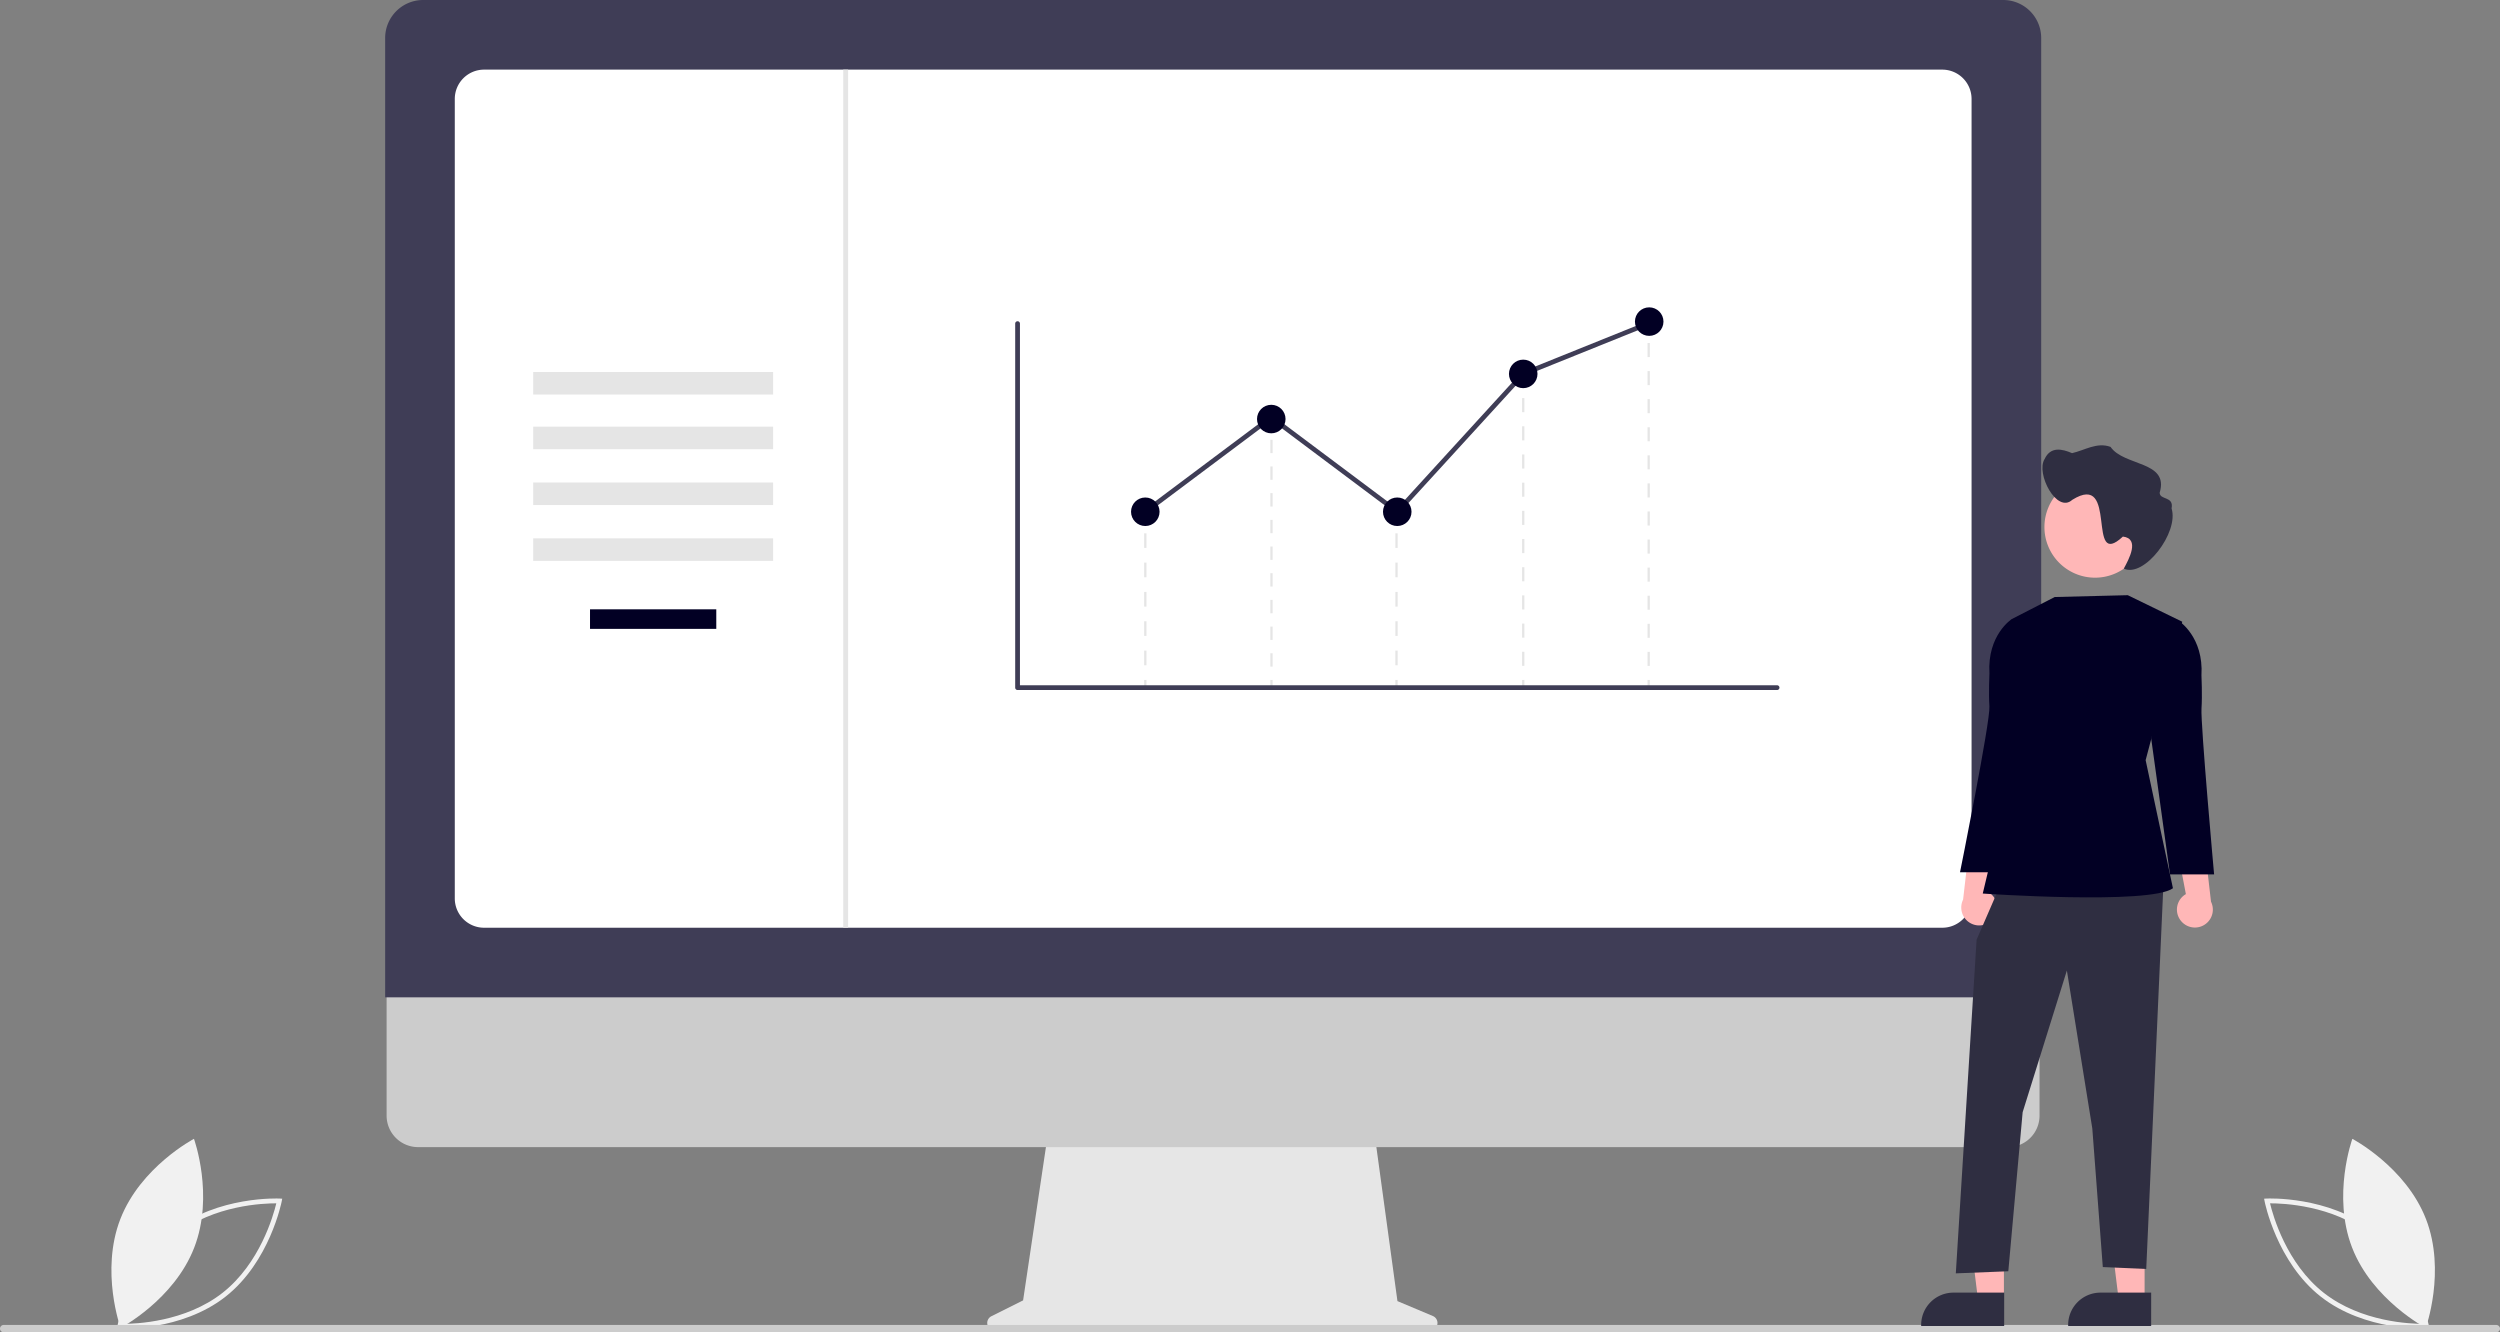 <svg xmlns="http://www.w3.org/2000/svg" data-name="Layer 1" width="1029.563" height="548.695" viewBox="0 0 1029.563 548.695" xmlns:xlink="http://www.w3.org/1999/xlink"><rect x="0" y="0" width="1029.563" height="548.695" fill="#808080" stroke="none"/><path d="M133.375,722.767l.214-1.126c.047-.248,4.908-24.91,23.126-39.22,18.22-14.311,43.331-13.191,43.582-13.178l1.145.059-.214,1.126c-.047.248-4.908,24.909-23.126,39.22-18.22,14.311-43.331,13.191-43.582,13.178ZM157.95,683.994c-15.404,12.099-20.951,31.883-22.138,36.858,5.116.022,25.664-.689,41.054-12.778,15.387-12.087,20.946-31.881,22.138-36.858C193.885,671.195,173.338,671.906,157.95,683.994Z" transform="translate(-85.219 -175.653)" fill="#f1f1f1"/><path d="M165.195,689.482c-8.346,21.498-30.317,33.022-30.317,33.022s-8.439-23.331-.093-44.829S165.102,644.653,165.102,644.653,173.541,667.984,165.195,689.482Z" transform="translate(-85.219 -175.653)" fill="#f1f1f1"/><path d="M1084.56,722.826c-.251.013-25.362,1.133-43.582-13.178-18.219-14.311-23.079-38.973-23.126-39.22l-.214-1.126,1.145-.059c.251-.013,25.362-1.133,43.582,13.178,18.219,14.311,23.079,38.973,23.126,39.22l.213,1.126Zm-64.484-51.61c1.191,4.978,6.75,24.771,22.138,36.858,15.389,12.088,35.938,12.799,41.054,12.778-1.187-4.975-6.733-24.759-22.138-36.858C1045.741,671.906,1025.195,671.195,1020.076,671.216Z" transform="translate(-85.219 -175.653)" fill="#f1f1f1"/><path d="M1053.884,689.482c8.346,21.498,30.317,33.022,30.317,33.022s8.439-23.331.093-44.829-30.317-33.022-30.317-33.022S1045.538,667.984,1053.884,689.482Z" transform="translate(-85.219 -175.653)" fill="#f1f1f1"/><path d="M675.315,717.627l-14.592-6.144-10.01-73.151H517.408L506.557,711.184l-13.055,6.527a3.1,3.1,0,0,0,1.387,5.873H674.112A3.1,3.1,0,0,0,675.315,717.627Z" transform="translate(-85.219 -175.653)" fill="#e6e6e6"/><path d="M912.206,648.064H257.377a12.973,12.973,0,0,1-12.944-12.973V542.751h680.718v92.34A12.974,12.974,0,0,1,912.206,648.064Z" transform="translate(-85.219 -175.653)" fill="#ccc"/><path d="M925.835,586.393h-682V191.292a15.657,15.657,0,0,1,15.64-15.639H910.195A15.657,15.657,0,0,1,925.835,191.292Z" transform="translate(-85.219 -175.653)" fill="#3f3d56"/><path d="M885.102,557.716H284.568a12.07,12.07,0,0,1-12.057-12.057v-329.274a12.071,12.071,0,0,1,12.057-12.057H885.102a12.071,12.071,0,0,1,12.057,12.057v329.274A12.07,12.07,0,0,1,885.102,557.716Z" transform="translate(-85.219 -175.653)" fill="#fff"/><path d="M1113.255,724.347l-1026.448,0a1.567,1.567,0,0,1-1.539-1.134,1.529,1.529,0,0,1,1.477-1.919l1026.385,0a1.615,1.615,0,0,1,1.616,1.194A1.528,1.528,0,0,1,1113.255,724.347Z" transform="translate(-85.219 -175.653)" fill="#ccc"/><rect x="219.582" y="153.203" width="98.806" height="9.279" fill="#e5e5e5"/><rect x="219.582" y="175.706" width="98.806" height="9.279" fill="#e5e5e5"/><rect x="219.582" y="198.706" width="98.806" height="9.279" fill="#e5e5e5"/><rect x="219.582" y="221.706" width="98.806" height="9.279" fill="#e5e5e5"/><rect x="242.985" y="250.932" width="52" height="8.053" fill="#020024"/><rect x="471.192" y="210.754" width="0.945" height="2.834" fill="#e5e5e5"/><path d="M557.355,449.631h-.945V443.592h.945Zm0-12.078h-.945v-6.039h.945Zm0-12.078h-.945v-6.039h.945Zm0-12.078h-.945v-6.039h.945Zm0-12.078h-.945v-6.039h.945Z" transform="translate(-85.219 -175.653)" fill="#e5e5e5"/><rect x="471.192" y="280.018" width="0.945" height="2.834" fill="#e5e5e5"/><rect x="574.646" y="210.754" width="0.945" height="2.834" fill="#e5e5e5"/><path d="M660.81,449.631h-.945V443.592h.945Zm0-12.078h-.945v-6.039h.945Zm0-12.078h-.945v-6.039h.945Zm0-12.078h-.945v-6.039h.945Zm0-12.078h-.945v-6.039h.945Z" transform="translate(-85.219 -175.653)" fill="#e5e5e5"/><rect x="574.646" y="280.018" width="0.945" height="2.834" fill="#e5e5e5"/><rect x="626.831" y="155.306" width="0.945" height="2.834" fill="#e5e5e5"/><path d="M712.995,449.867h-.945V444.063h.945Zm0-11.607h-.945V432.455h.945Zm0-11.608h-.945V420.848h.945Zm0-11.607h-.945V409.241h.945Zm0-11.607h-.945v-5.804h.945Zm0-11.608h-.945v-5.804h.945Zm0-11.607h-.945v-5.804h.945Zm0-11.607h-.945v-5.804h.945Zm0-11.608h-.945v-5.804h.945Zm0-11.607h-.945v-5.804h.945Z" transform="translate(-85.219 -175.653)" fill="#e5e5e5"/><rect x="626.831" y="280.018" width="0.945" height="2.834" fill="#e5e5e5"/><rect x="678.496" y="132.631" width="0.945" height="2.834" fill="#e5e5e5"/><path d="M764.659,449.888h-.945v-5.782h.945Zm0-11.564h-.945V432.542h.945Zm0-11.564h-.945v-5.782h.945Zm0-11.564h-.945v-5.782h.945Zm0-11.564h-.945v-5.782h.945Zm0-11.564h-.945v-5.782h.945Zm0-11.564h-.945v-5.782h.945Zm0-11.564h-.945V363.157h.945Zm0-11.564h-.945v-5.782h.945Zm0-11.564h-.945v-5.782h.945Zm0-11.564h-.945v-5.782h.945Zm0-11.564h-.945v-5.782h.945Z" transform="translate(-85.219 -175.653)" fill="#e5e5e5"/><rect x="678.496" y="280.018" width="0.945" height="2.834" fill="#e5e5e5"/><rect x="523.155" y="172.785" width="0.945" height="2.834" fill="#e5e5e5"/><path d="M609.319,450.176h-.945V444.681h.945Zm0-10.989h-.945v-5.495h.945Zm0-10.989h-.945v-5.495h.945Zm0-10.989h-.945v-5.495h.945Zm0-10.989h-.945v-5.495h.945Zm0-10.989h-.945v-5.495h.945Zm0-10.989h-.945V378.745h.945Zm0-10.989h-.945v-5.495h.945Zm0-10.989h-.945v-5.495h.945Z" transform="translate(-85.219 -175.653)" fill="#e5e5e5"/><rect x="523.155" y="280.018" width="0.945" height="2.834" fill="#e5e5e5"/><path d="M817.061,459.821H504.28a.979.979,0,0,1-.979-.979v-149.916a.979.979,0,0,1,1.958,0V457.863H817.061a.979.979,0,1,1,0,1.958Z" transform="translate(-85.219 -175.653)" fill="#3f3d56"/><polygon points="575.548 212.069 523.544 173.118 472.251 211.537 471.077 209.97 523.544 170.672 575.3 209.438 626.731 153.155 626.938 153.071 678.817 132.168 679.549 133.985 627.876 154.804 575.548 212.069" fill="#3f3d56"/><circle cx="471.664" cy="210.754" r="5.873" fill="#020024"/><circle cx="523.544" cy="172.578" r="5.873" fill="#020024"/><circle cx="575.424" cy="210.754" r="5.873" fill="#020024"/><circle cx="627.303" cy="153.98" r="5.873" fill="#020024"/><circle cx="679.183" cy="132.445" r="5.873" fill="#020024"/><rect x="347.27" y="28.676" width="2" height="353.388" fill="#e5e5e5"/><path d="M905.988,554.1a7.346,7.346,0,0,0-1.961-11.091l4.882-25.643-12.521,5.218L893.671,546.134a7.385,7.385,0,0,0,12.316,7.965Z" transform="translate(-85.219 -175.653)" fill="#ffb7b7"/><polygon points="883.2 535.797 872.598 535.797 867.554 494.903 883.202 494.904 883.2 535.797" fill="#ffb7b7"/><path d="M971.122,721.727l-34.185-.001v-.432a13.307,13.307,0,0,1,13.306-13.306h.001l20.879.001Z" transform="translate(-85.219 -175.653)" fill="#2f2e41"/><polygon points="825.26 535.797 814.658 535.797 809.614 494.903 825.262 494.904 825.26 535.797" fill="#ffb7b7"/><path d="M910.588,721.727l-34.185-.001v-.432a13.307,13.307,0,0,1,13.306-13.306h.001l20.879.001Z" transform="translate(-85.219 -175.653)" fill="#2f2e41"/><polygon points="824.391 363.083 814.014 386.99 805.453 524.403 827.073 523.538 832.978 458.033 851.192 399.689 861.664 464.733 865.988 521.808 883.877 522.583 891.005 363.083 824.391 363.083" fill="#2f2e41"/><path d="M961.483,420.766l-30.077.752-17.658,9.065-.969,66.88-11.013,46.175s68.811,4.736,78.324-2.182L968.847,488.704,983.925,431.695Z" transform="translate(-85.219 -175.653)" fill="#020024"/><path d="M916.96,431.629l-3.213-1.046s-10.191,6.541-9.222,22.354c0,0-.382,8.183-.017,13.629.418,6.246-12.107,68.317-12.107,68.317h18.16l7.783-56.21Z" transform="translate(-85.219 -175.653)" fill="#020024"/><path d="M983.454,554.965a7.346,7.346,0,0,1,1.961-11.091l-4.882-25.643,12.521,5.218,2.716,23.551a7.385,7.385,0,0,1-12.316,7.965Z" transform="translate(-85.219 -175.653)" fill="#ffb7b7"/><path d="M979.399,432.493l3.213-1.046s10.191,6.541,9.222,22.354c0,0,.382,8.183.017,13.629-.418,6.246,5.189,68.317,5.189,68.317H978.879l-7.783-56.21Z" transform="translate(-85.219 -175.653)" fill="#020024"/><path d="M968.866,392.707a20.85,20.85,0,1,1-20.85-20.85h0a20.798,20.798,0,0,1,20.85,20.746Q968.866,392.655,968.866,392.707Z" transform="translate(-85.219 -175.653)" fill="#ffb7b7"/><path d="M927.236,364.702c2.442-5.252,7.169-4.214,11.303-2.433,5.235-1.161,10.213-4.637,15.853-2.582,5.556,8.081,24.209,5.703,20.241,18.858-.005,3.152,5.932,1.317,4.895,6.48,3.145,9.936-11.352,28.752-19.674,24.79,2.058-3.772,6.76-12.34-.371-13.19-15.34,14.274-1.583-27.18-20.858-15.125C932.243,387.341,923.506,370.544,927.236,364.702Z" transform="translate(-85.219 -175.653)" fill="#2f2e41"/></svg>
